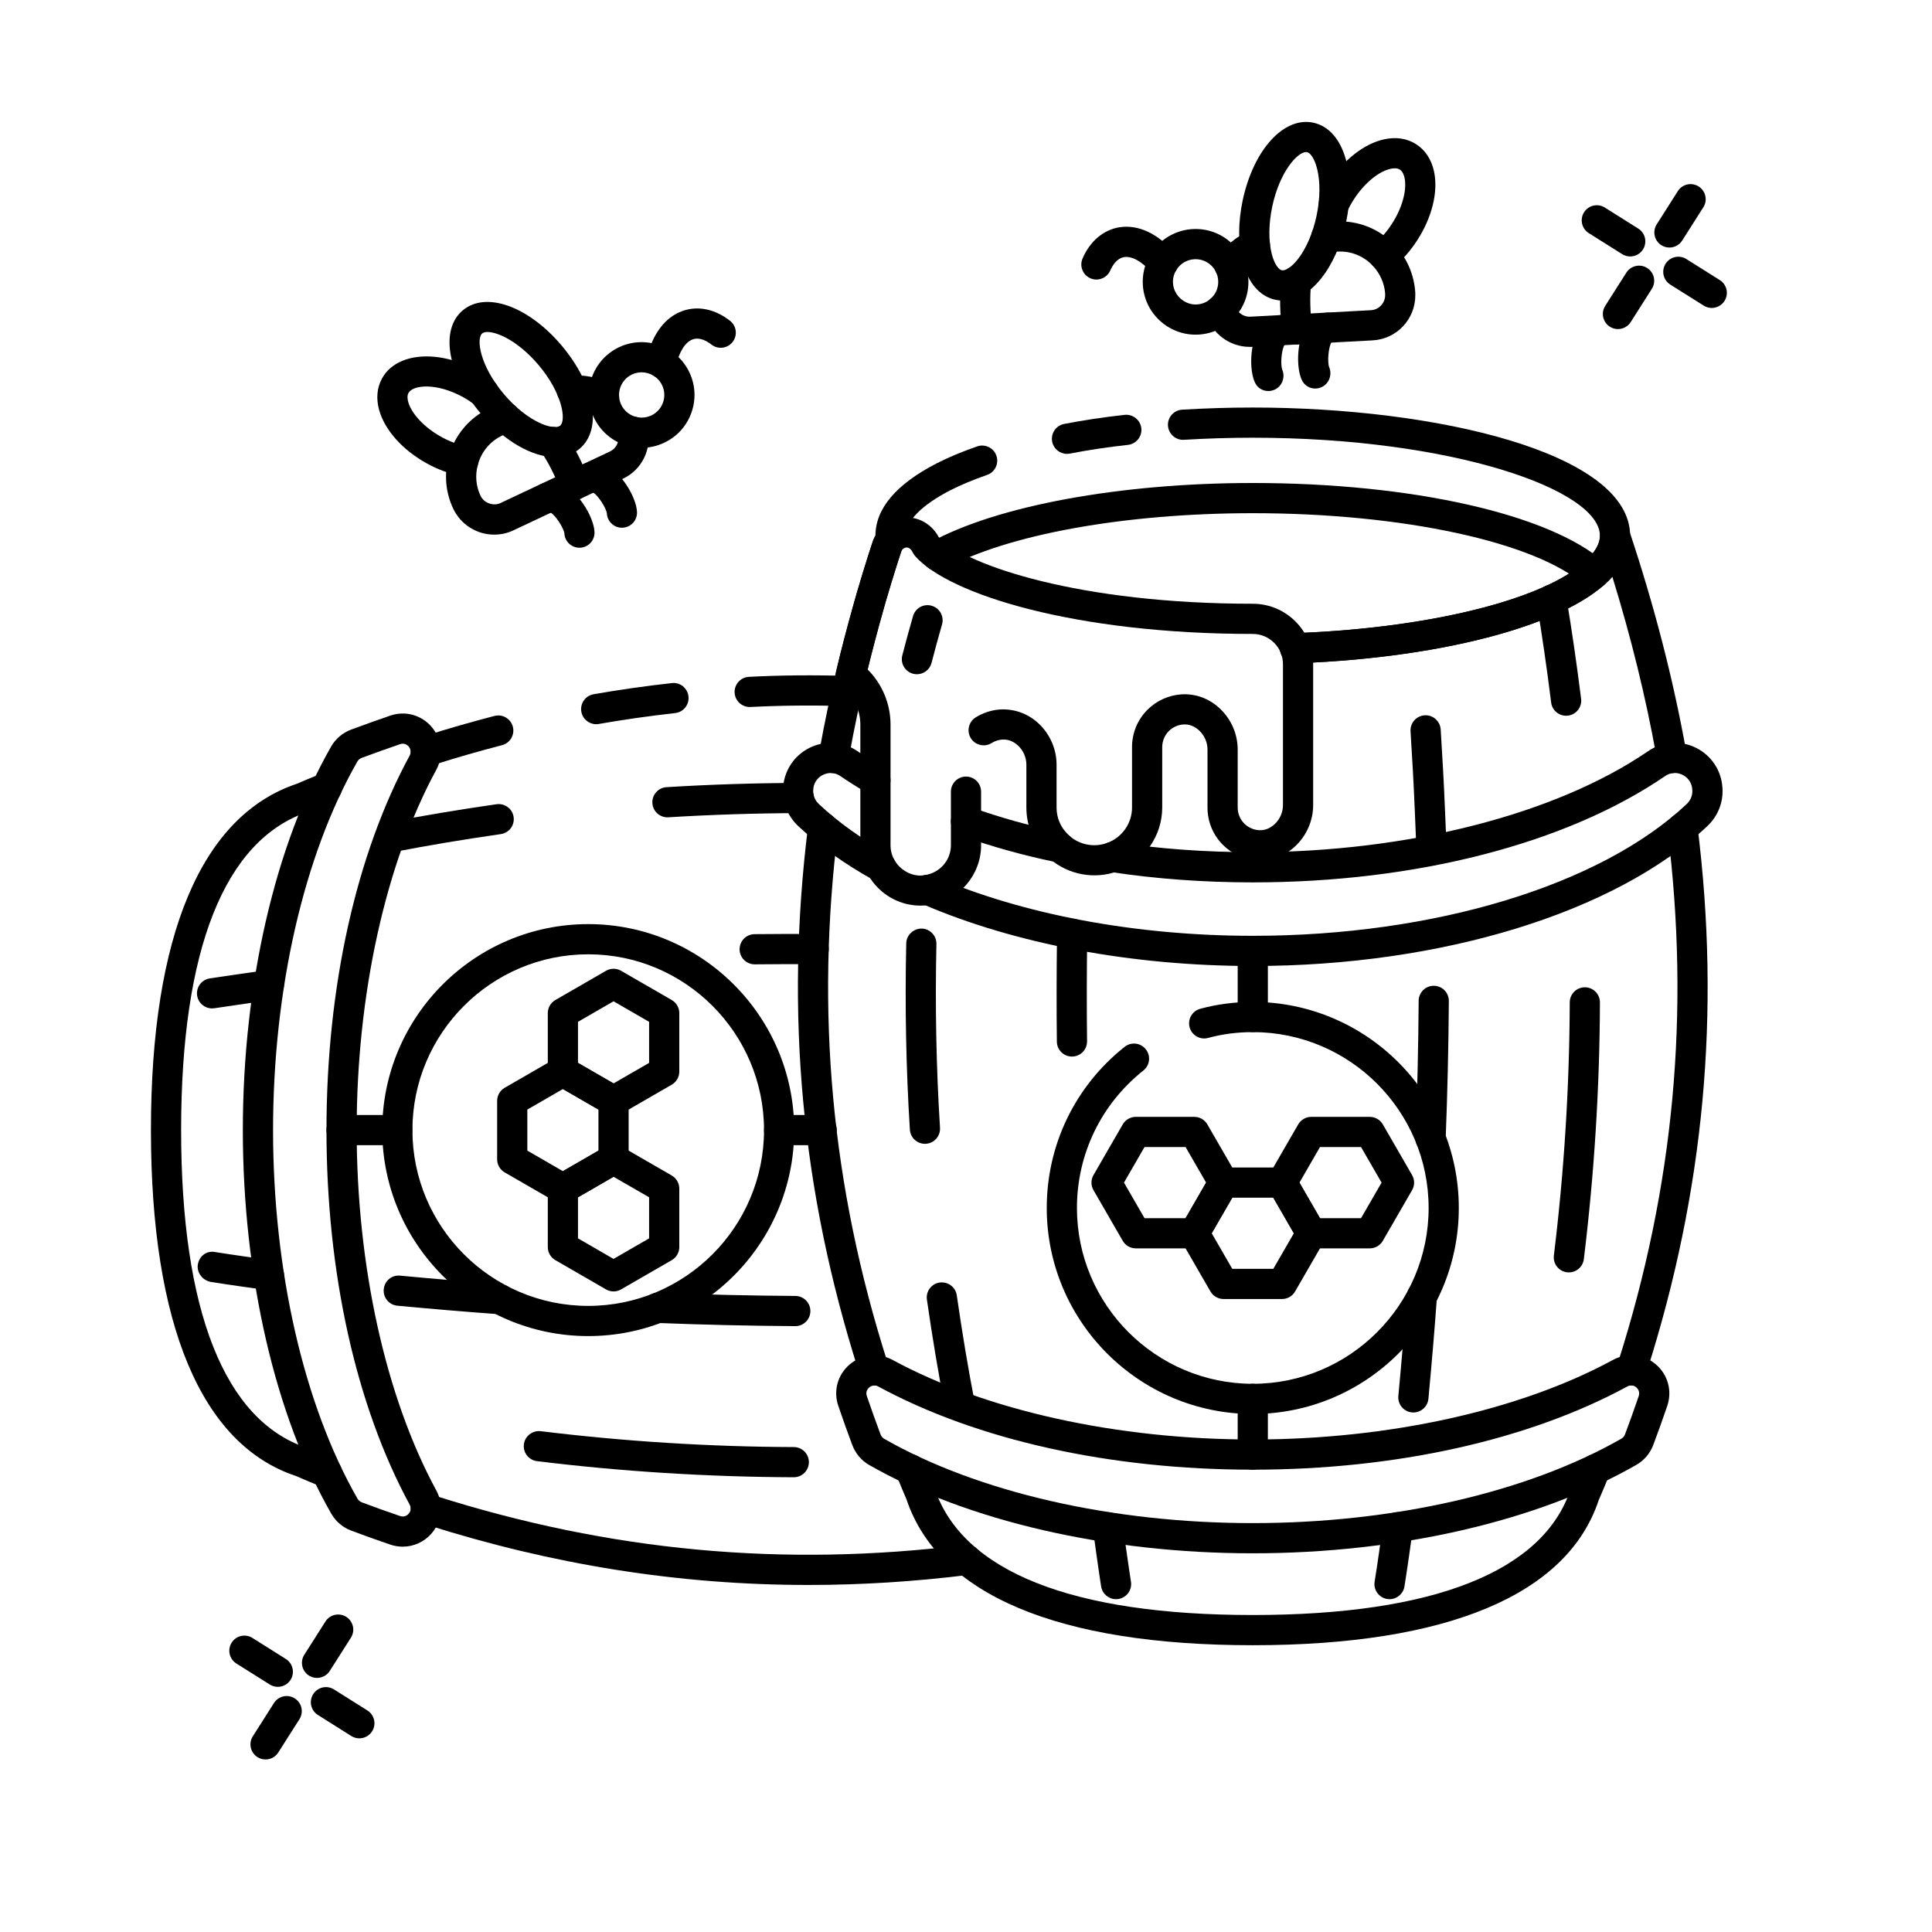 <?xml version="1.0" encoding="utf-8"?>
<!-- Generator: Adobe Illustrator 24.2.3, SVG Export Plug-In . SVG Version: 6.00 Build 0)  -->
<svg version="1.1" id="_x30_3" xmlns="http://www.w3.org/2000/svg" xmlns:xlink="http://www.w3.org/1999/xlink" x="0px" y="0px"
	 viewBox="0 0 128 128" style="enable-background:new 0 0 128 128;" xml:space="preserve">
<g>
	<g>
		<g>
			<g>
				<path d="M33.101,87.07c-0.024,0-0.048-0.001-0.073-0.002c-2.101-0.152-4.292-0.336-6.702-0.562
					c-0.55-0.052-0.954-0.539-0.902-1.089c0.052-0.55,0.524-0.958,1.089-0.902c2.394,0.225,4.572,0.408,6.659,0.558
					c0.551,0.04,0.965,0.519,0.925,1.07C34.06,86.668,33.621,87.07,33.101,87.07z"/>
			</g>
		</g>
		<g>
			<g>
				<path d="M52.69,87.86c-0.002,0-0.004,0-0.007,0c-3.021-0.02-6.101-0.091-9.152-0.211c-0.552-0.021-0.982-0.486-0.96-1.038
					c0.021-0.552,0.497-0.976,1.038-0.96c3.03,0.119,6.087,0.189,9.088,0.209c0.552,0.004,0.997,0.455,0.993,1.007
					C53.686,87.417,53.239,87.86,52.69,87.86z"/>
			</g>
		</g>
		<g>
			<g>
				<path d="M21.66,98.56h-0.01c-0.127,0-0.253-0.024-0.372-0.072c-0.56-0.224-1.119-0.458-1.678-0.702
					C13.349,95.707,10,87.771,10,74.87s3.349-20.837,9.684-22.949c0.373-0.167,0.83-0.353,1.282-0.537l0.27-0.11
					c0.637-0.292,1.425,0.207,1.425,0.905c0,0.404-0.24,0.752-0.585,0.91c-0.019,0.009-0.038,0.018-0.058,0.025l-0.299,0.122
					c-0.436,0.177-0.877,0.356-1.318,0.549C14.875,55.632,12,62.912,12,74.87s2.875,19.238,8.316,21.051
					c0.613,0.263,1.146,0.486,1.676,0.699c0.385,0.14,0.662,0.508,0.662,0.94C22.655,98.112,22.212,98.56,21.66,98.56z"/>
			</g>
		</g>
		<g>
			<g>
				<path d="M53.568,105.008c-8.562,0-16.941-1.331-25.381-4.015l-0.292-0.094c-0.524-0.174-0.809-0.74-0.635-1.264
					c0.174-0.524,0.739-0.811,1.264-0.635l0.284,0.091c11.593,3.687,23.086,4.757,35.119,3.266c0.548-0.073,1.048,0.321,1.115,0.869
					c0.068,0.548-0.321,1.047-0.869,1.115C60.597,104.786,57.067,105.008,53.568,105.008z"/>
			</g>
		</g>
		<g>
			<g>
				<path d="M28.21,50.791c-0.417,0-0.807-0.264-0.948-0.681c-0.176-0.523,0.105-1.091,0.628-1.267l0.287-0.092
					c1.459-0.464,2.997-0.906,4.581-1.318c0.537-0.14,1.081,0.182,1.22,0.716c0.139,0.535-0.182,1.081-0.716,1.22
					c-1.55,0.403-3.053,0.835-4.468,1.286l-0.264,0.084C28.423,50.773,28.316,50.791,28.21,50.791z"/>
			</g>
		</g>
		<g>
			<g>
				<path d="M49.669,46.84c-0.529,0-0.971-0.415-0.998-0.949c-0.028-0.552,0.396-1.021,0.948-1.049
					c2.075-0.106,4.209-0.127,6.529-0.061c0.552,0.015,0.987,0.475,0.972,1.027c-0.016,0.552-0.481,0.986-1.027,0.972
					c-2.266-0.062-4.35-0.043-6.372,0.059C49.704,46.839,49.686,46.84,49.669,46.84z"/>
			</g>
		</g>
		<g>
			<g>
				<path d="M39.499,47.98c-0.477,0-0.899-0.342-0.984-0.827c-0.096-0.544,0.268-1.062,0.812-1.158
					c1.668-0.292,3.412-0.541,5.182-0.739c0.548-0.067,1.043,0.333,1.104,0.883c0.062,0.549-0.334,1.043-0.883,1.104
					c-1.729,0.193-3.431,0.436-5.058,0.721C39.614,47.975,39.556,47.98,39.499,47.98z"/>
			</g>
		</g>
		<g>
			<g>
				<g>
					<path d="M25.929,56.462c-0.47,0-0.889-0.332-0.981-0.81c-0.104-0.542,0.25-1.067,0.792-1.172
						c2.284-0.441,4.625-0.833,7.157-1.198c0.543-0.073,1.054,0.3,1.132,0.847s-0.301,1.054-0.847,1.132
						c-2.5,0.36-4.81,0.747-7.062,1.182C26.056,56.456,25.992,56.462,25.929,56.462z"/>
				</g>
			</g>
			<g>
				<g>
					<path d="M44.219,54.15c-0.524,0-0.964-0.408-0.997-0.938c-0.034-0.551,0.385-1.026,0.937-1.06
						c2.875-0.177,5.826-0.272,8.768-0.282c0.001,0,0.002,0,0.003,0c0.551,0,0.998,0.445,1,0.997
						c0.002,0.552-0.444,1.001-0.997,1.003c-2.904,0.01-5.815,0.104-8.652,0.278C44.261,54.149,44.24,54.15,44.219,54.15z"/>
				</g>
			</g>
			<g>
				<g>
					<path d="M52.59,97.872c-0.001,0-0.002,0-0.003,0c-5.682-0.021-11.404-0.379-17.008-1.067c-0.548-0.067-0.938-0.566-0.871-1.115
						c0.068-0.548,0.571-0.93,1.115-0.871c5.525,0.678,11.168,1.033,16.771,1.053c0.552,0.002,0.999,0.451,0.997,1.003
						C53.588,97.427,53.141,97.872,52.59,97.872z"/>
				</g>
			</g>
			<g>
				<g>
					<path d="M14.048,66.81c-0.484,0-0.909-0.352-0.986-0.846c-0.085-0.545,0.288-1.057,0.833-1.142
						c0.542-0.085,1.084-0.163,1.62-0.239l0.518-0.074c0.551-0.08,1.096-0.159,1.649-0.23c0.545-0.074,1.049,0.315,1.12,0.864
						c0.071,0.547-0.316,1.049-0.864,1.12c-0.542,0.07-1.077,0.148-1.618,0.226l-0.522,0.075c-0.527,0.076-1.061,0.152-1.594,0.235
						C14.152,66.806,14.1,66.81,14.048,66.81z"/>
				</g>
			</g>
			<g>
				<g>
					<path d="M50,63.89c-0.549,0-0.996-0.442-1-0.992c-0.004-0.552,0.44-1.003,0.992-1.008c1.316-0.01,2.621-0.02,3.925-0.01
						c0.552,0.004,0.997,0.455,0.993,1.007c-0.004,0.55-0.451,0.993-1,0.993c-0.002,0-0.005,0-0.007,0
						c-1.296-0.011-2.59,0-3.895,0.01C50.005,63.89,50.002,63.89,50,63.89z"/>
				</g>
			</g>
			<g>
				<g>
					<path d="M17.821,85.48c-0.049,0-0.098-0.003-0.147-0.011l-1.848-0.259c-0.61-0.086-1.225-0.182-1.839-0.277
						c-0.545-0.085-0.965-0.604-0.88-1.149c0.085-0.546,0.554-0.923,1.096-0.842c0,0,0.091,0.014,0.091,0.015
						c0.605,0.094,1.21,0.188,1.815,0.273l1.855,0.261c0.546,0.081,0.924,0.588,0.844,1.135
						C18.736,85.123,18.309,85.48,17.821,85.48z"/>
				</g>
			</g>
			<g>
				<g>
					<path d="M26.32,75.87h-3.69c-0.552,0-1-0.448-1-1s0.448-1,1-1h3.69c0.552,0,1,0.448,1,1S26.872,75.87,26.32,75.87z"/>
				</g>
			</g>
			<g>
				<g>
					<path d="M54.44,75.87h-2.82c-0.552,0-1-0.448-1-1s0.448-1,1-1h2.82c0.552,0,1,0.448,1,1S54.992,75.87,54.44,75.87z"/>
				</g>
			</g>
		</g>
		<g>
			<g>
				<path d="M26.682,102.471c-0.276,0-0.555-0.045-0.829-0.138l0,0c-0.862-0.294-1.723-0.603-2.584-0.926
					c-0.557-0.209-1.024-0.605-1.317-1.114c-3.726-6.501-5.863-15.766-5.863-25.42c0-9.644,2.132-18.906,5.85-25.414
					c0.294-0.514,0.766-0.913,1.33-1.123c0.863-0.322,1.728-0.631,2.595-0.927c0.99-0.338,2.066-0.038,2.742,0.762
					c0.679,0.803,0.793,1.918,0.293,2.841c-3.349,6.172-5.269,14.869-5.269,23.86c0,8.995,1.921,17.693,5.272,23.865
					c0.5,0.92,0.387,2.032-0.288,2.832C28.121,102.152,27.414,102.471,26.682,102.471z M26.499,100.439
					c0.315,0.11,0.515-0.076,0.586-0.161c0.069-0.082,0.213-0.303,0.059-0.587c-3.556-6.55-5.514-15.365-5.514-24.819
					c0-9.451,1.957-18.263,5.511-24.813c0.156-0.287,0.008-0.513-0.063-0.597s-0.267-0.263-0.568-0.16
					c-0.848,0.29-1.696,0.592-2.541,0.908c-0.127,0.047-0.23,0.133-0.292,0.242c-3.55,6.214-5.586,15.115-5.586,24.421
					c0,9.315,2.041,18.218,5.598,24.425c0.061,0.106,0.163,0.19,0.286,0.237C24.815,99.851,25.656,100.152,26.499,100.439
					L26.499,100.439z"/>
			</g>
		</g>
		<g>
			<g>
				<g>
					<g>
						<path d="M40.649,73.934c-0.173,0-0.345-0.044-0.5-0.134l-3.356-1.938c-0.31-0.179-0.5-0.509-0.5-0.866v-3.875
							c0-0.357,0.19-0.688,0.5-0.866l3.356-1.938c0.31-0.179,0.69-0.179,1,0l3.356,1.938c0.31,0.179,0.5,0.509,0.5,0.866v3.875
							c0,0.357-0.19,0.688-0.5,0.866L41.149,73.8C40.995,73.89,40.822,73.934,40.649,73.934z M38.293,70.419l2.356,1.36l2.356-1.36
							v-2.721l-2.356-1.36l-2.356,1.36V70.419z M44.005,70.997h0.01H44.005z"/>
					</g>
				</g>
				<g>
					<g>
						<path d="M40.649,85.56c-0.173,0-0.345-0.044-0.5-0.134l-3.356-1.938c-0.31-0.179-0.5-0.509-0.5-0.866v-3.875
							c0-0.357,0.19-0.688,0.5-0.866l3.356-1.938c0.31-0.179,0.69-0.179,1,0l3.356,1.938c0.31,0.179,0.5,0.509,0.5,0.866v3.875
							c0,0.357-0.19,0.688-0.5,0.866l-3.356,1.938C40.995,85.516,40.822,85.56,40.649,85.56z M38.293,82.045l2.356,1.36l2.356-1.36
							v-2.721l-2.356-1.36l-2.356,1.36V82.045z M44.005,82.623h0.01H44.005z"/>
					</g>
				</g>
				<g>
					<g>
						<path d="M37.293,79.747c-0.173,0-0.345-0.044-0.5-0.134l-3.356-1.938c-0.31-0.179-0.5-0.509-0.5-0.866v-3.875
							c0-0.357,0.19-0.688,0.5-0.866l3.356-1.938c0.31-0.179,0.69-0.179,1,0l3.356,1.938c0.31,0.179,0.5,0.509,0.5,0.866v3.875
							c0,0.357-0.19,0.688-0.5,0.866l-3.356,1.938C37.638,79.703,37.466,79.747,37.293,79.747z M34.937,76.232l2.356,1.36
							l2.356-1.36v-2.72l-2.356-1.36l-2.356,1.36V76.232z M40.649,76.81h0.01H40.649z"/>
					</g>
				</g>
			</g>
			<g>
				<g>
					<path d="M38.971,88.519c-7.525,0-13.647-6.122-13.647-13.647c0-7.525,6.122-13.647,13.647-13.647s13.647,6.122,13.647,13.647
						C52.619,82.397,46.497,88.519,38.971,88.519z M38.971,63.225c-6.422,0-11.647,5.225-11.647,11.647s5.225,11.647,11.647,11.647
						s11.647-5.225,11.647-11.647S45.394,63.225,38.971,63.225z"/>
				</g>
			</g>
		</g>
	</g>
	<g>
		<g>
			<g>
				<path d="M59.008,36.76c-0.503,0-0.937-0.379-0.993-0.892C58.002,35.741,58,35.627,58,35.5c0-1.804,1.371-3.422,4.073-4.81
					c0.796-0.403,1.667-0.767,2.669-1.115c0.52-0.182,1.091,0.095,1.272,0.617s-0.095,1.091-0.616,1.273
					c-0.916,0.318-1.707,0.647-2.417,1.007C61.061,33.458,60,34.535,60,35.5c0,0.052-0.002,0.099,0.004,0.152
					c0.06,0.549-0.337,1.042-0.886,1.102C59.081,36.758,59.044,36.76,59.008,36.76z"/>
			</g>
		</g>
		<g>
			<g>
				<path d="M85.8,43.95c-0.553,0-1-0.448-1-1s0.447-1,1-1c0.079-0.007,0.138-0.01,0.2-0.01c9.207-0.362,17.007-2.412,19.369-5.1
					c0.422-0.466,0.631-0.913,0.631-1.34c0-3.068-9.836-6.5-23-6.5c-1.502,0-3.036,0.046-4.56,0.138
					c-0.539,0.039-1.025-0.386-1.059-0.938c-0.033-0.551,0.387-1.025,0.938-1.058C79.884,27.048,81.458,27,83,27
					c12.119,0,25,2.979,25,8.5c0,0.939-0.383,1.837-1.139,2.671c-2.733,3.111-10.91,5.379-20.822,5.768
					C85.921,43.947,85.862,43.95,85.8,43.95z"/>
			</g>
		</g>
		<g>
			<g>
				<path d="M70.689,30.07c-0.47,0-0.889-0.332-0.98-0.81c-0.105-0.542,0.249-1.067,0.792-1.172
					c1.289-0.249,2.638-0.452,4.011-0.602c0.535-0.06,1.043,0.337,1.103,0.885c0.06,0.549-0.336,1.043-0.886,1.103
					c-1.317,0.144-2.612,0.338-3.849,0.578C70.816,30.064,70.752,30.07,70.689,30.07z"/>
			</g>
		</g>
		<g>
			<g>
				<path d="M105.62,39c-0.235,0-0.472-0.083-0.661-0.25C101.737,35.909,92.913,34,83,34c-8.475,0-16.298,1.416-20.416,3.695
					c-0.483,0.269-1.092,0.093-1.359-0.391s-0.092-1.092,0.391-1.359C66.013,33.512,74.207,32,83,32
					c10.527,0,19.666,2.061,23.281,5.25c0.414,0.365,0.454,0.997,0.089,1.412C106.173,38.886,105.896,39,105.62,39z"/>
			</g>
		</g>
		<g>
			<g>
				<path d="M93.641,93.58c-0.031,0-0.062-0.001-0.095-0.004c-0.55-0.051-0.953-0.539-0.902-1.089
					c0.227-2.413,0.409-4.591,0.56-6.659c0.04-0.551,0.528-0.955,1.069-0.925c0.551,0.04,0.965,0.519,0.925,1.07
					c-0.15,2.082-0.335,4.274-0.562,6.701C94.587,93.191,94.151,93.58,93.641,93.58z"/>
			</g>
		</g>
		<g>
			<g>
				<path d="M94.781,76.43c-0.014,0-0.026,0-0.04-0.001c-0.552-0.021-0.981-0.486-0.96-1.038c0.118-3.015,0.188-6.073,0.209-9.088
					c0.004-0.55,0.451-0.993,1-0.993c0.002,0,0.005,0,0.007,0c0.552,0.004,0.997,0.455,0.993,1.007
					c-0.021,3.037-0.092,6.116-0.211,9.152C95.759,76.008,95.315,76.43,94.781,76.43z"/>
			</g>
		</g>
		<g>
			<g>
				<path d="M83,109c-12.901,0-20.837-3.349-22.949-9.684c-0.167-0.373-0.353-0.83-0.537-1.282l-0.11-0.27
					c-0.061-0.133-0.095-0.279-0.095-0.425c0-0.552,0.448-1,1-1c0.404,0,0.752,0.24,0.91,0.585c0.009,0.019,0.018,0.038,0.025,0.058
					l0.122,0.299c0.177,0.436,0.356,0.877,0.549,1.318c1.846,5.525,9.125,8.4,21.083,8.4s19.238-2.875,21.052-8.316
					c0.264-0.613,0.485-1.146,0.699-1.677c0.14-0.385,0.508-0.661,0.939-0.661c0.553,0,1,0.442,1,0.995v0.01
					c0,0.127-0.024,0.254-0.072,0.373c-0.225,0.559-0.458,1.119-0.702,1.678C103.837,105.651,95.901,109,83,109z"/>
			</g>
		</g>
		<g>
			<g>
				<path d="M108.08,91.791c-0.105,0-0.214-0.017-0.319-0.053c-0.523-0.176-0.805-0.744-0.628-1.267l0.089-0.279
					c3.692-11.619,4.759-23.144,3.256-35.218c-0.005-0.041-0.008-0.082-0.008-0.124c0-0.552,0.447-1.005,1-1.005
					c0.528,0,0.96,0.404,0.997,0.922c1.532,12.352,0.438,24.143-3.344,36.045l-0.096,0.297
					C108.887,91.527,108.498,91.791,108.08,91.791z"/>
			</g>
		</g>
		<g>
			<g>
				<path d="M57.92,91.791c-0.419,0-0.81-0.266-0.949-0.686l-0.09-0.282c-3.789-11.919-4.881-23.719-3.345-36.082
					c0.055-0.501,0.479-0.896,0.994-0.896c0.552,0,1,0.442,1,0.995c0,0.042-0.002,0.093-0.008,0.134
					c-1.503,12.076-0.436,23.601,3.261,35.233l0.086,0.269c0.174,0.524-0.11,1.09-0.635,1.264
					C58.13,91.774,58.024,91.791,57.92,91.791z"/>
			</g>
		</g>
		<g>
			<g>
				<path d="M110.769,51.22c-0.513,0-0.949-0.392-0.995-0.912c-0.006-0.07-0.02-0.134-0.032-0.203
					c-0.701-3.896-1.68-7.88-2.919-11.891c-2.771,3.088-10.917,5.337-20.783,5.724c-0.118,0.008-0.177,0.011-0.239,0.011
					c-0.553,0-1-0.448-1-1c0-0.55,0.444-0.997,0.993-1c0.087-0.007,0.145-0.01,0.207-0.01c9.207-0.362,17.007-2.412,19.369-5.1
					c0.422-0.466,0.631-0.913,0.631-1.34c0-0.49,0.355-0.908,0.84-0.987c0.479-0.08,0.953,0.205,1.108,0.67
					c1.641,4.911,2.904,9.803,3.756,14.54c0.027,0.149,0.05,0.273,0.062,0.409c0.049,0.55-0.357,1.036-0.908,1.084
					C110.828,51.219,110.798,51.22,110.769,51.22z"/>
			</g>
		</g>
		<g>
			<g>
				<path d="M55.231,51.22c-0.031,0-0.062-0.001-0.093-0.004c-0.55-0.051-0.955-0.538-0.903-1.088
					c0.012-0.129,0.032-0.248,0.056-0.375c0.326-1.828,0.697-3.595,1.108-5.281c0.18-0.772,0.374-1.554,0.587-2.336
					c0.199-0.766,0.411-1.544,0.633-2.322c0.099-0.378,0.214-0.776,0.34-1.164c0.069-0.254,0.158-0.544,0.249-0.837l0.066-0.216
					c0.02-0.069,0.044-0.143,0.069-0.216c0.151-0.503,0.321-1.025,0.501-1.556c0.125-0.41,0.506-0.711,0.956-0.711
					c0.552,0,1,0.443,1,0.995c0,0.109-0.018,0.228-0.053,0.332c-0.176,0.519-0.342,1.028-0.499,1.548l-0.128,0.412
					c-0.084,0.275-0.168,0.547-0.245,0.825c-0.127,0.395-0.231,0.756-0.327,1.118c-0.223,0.782-0.431,1.544-0.629,2.306
					c-0.209,0.77-0.397,1.528-0.574,2.286c-0.404,1.655-0.766,3.381-1.08,5.138c-0.02,0.106-0.032,0.169-0.039,0.237
					C56.178,50.831,55.742,51.22,55.231,51.22z"/>
			</g>
		</g>
		<g>
			<g>
				<g>
					<path d="M63.589,94.07c-0.47,0-0.889-0.332-0.981-0.81c-0.439-2.273-0.831-4.615-1.198-7.157
						c-0.079-0.546,0.3-1.054,0.847-1.132c0.544-0.073,1.054,0.3,1.132,0.847c0.362,2.511,0.749,4.821,1.182,7.062
						c0.104,0.542-0.25,1.067-0.792,1.172C63.715,94.064,63.652,94.07,63.589,94.07z"/>
				</g>
			</g>
			<g>
				<g>
					<path d="M61.279,75.78c-0.523,0-0.964-0.407-0.997-0.937c-0.253-4.009-0.334-8.163-0.241-12.345
						c0.012-0.553,0.483-0.979,1.021-0.978c0.552,0.013,0.99,0.47,0.978,1.022c-0.091,4.126-0.011,8.222,0.238,12.175
						c0.035,0.551-0.384,1.026-0.935,1.061C61.321,75.779,61.3,75.78,61.279,75.78z"/>
				</g>
			</g>
			<g>
				<g>
					<path d="M103.941,84.3c-0.04,0-0.081-0.002-0.123-0.007c-0.548-0.067-0.938-0.566-0.87-1.114
						c0.678-5.531,1.032-11.174,1.052-16.771c0.002-0.551,0.449-0.997,1-0.997c0.001,0,0.002,0,0.004,0
						c0.552,0.002,0.998,0.451,0.996,1.003c-0.02,5.677-0.379,11.399-1.067,17.008C104.871,83.928,104.439,84.3,103.941,84.3z"/>
				</g>
			</g>
			<g>
				<g>
					<path d="M103.759,47.42c-0.497,0-0.929-0.37-0.991-0.876c-0.282-2.26-0.606-4.494-0.964-6.639
						c-0.091-0.545,0.277-1.06,0.822-1.151c0.547-0.092,1.061,0.277,1.15,0.822c0.362,2.172,0.69,4.434,0.976,6.721
						c0.068,0.548-0.32,1.047-0.868,1.116C103.842,47.417,103.8,47.42,103.759,47.42z"/>
				</g>
			</g>
			<g>
				<g>
					<path d="M73.939,105.95c-0.484,0-0.909-0.352-0.987-0.845c-0.089-0.568-0.17-1.137-0.25-1.698l-0.063-0.44
						c-0.08-0.551-0.158-1.096-0.23-1.649c-0.07-0.547,0.316-1.049,0.864-1.12c0.551-0.075,1.049,0.316,1.12,0.864
						c0.069,0.542,0.147,1.077,0.226,1.618l0.064,0.446c0.078,0.552,0.158,1.111,0.246,1.669c0.085,0.545-0.287,1.058-0.833,1.143
						C74.043,105.946,73.991,105.95,73.939,105.95z"/>
				</g>
			</g>
			<g>
				<g>
					<path d="M71.02,70c-0.547,0-0.993-0.439-1-0.988c-0.026-2.171-0.023-4.515,0.011-7.165c0.007-0.552,0.447-1.033,1.013-0.987
						c0.553,0.007,0.994,0.46,0.987,1.013c-0.034,2.633-0.037,4.96-0.011,7.115c0.007,0.552-0.436,1.005-0.987,1.012
						C71.027,70,71.023,70,71.02,70z"/>
				</g>
			</g>
			<g>
				<g>
					<path d="M94.839,57.35c-0.536,0-0.98-0.426-0.998-0.967c-0.029-0.855-0.066-1.72-0.103-2.577l-0.007-0.154
						c-0.07-1.745-0.17-3.477-0.279-5.2c-0.035-0.551,0.384-1.026,0.935-1.061c0.543-0.04,1.026,0.383,1.062,0.935
						c0.109,1.737,0.211,3.485,0.281,5.243l0.007,0.151c0.037,0.863,0.074,1.734,0.103,2.596c0.019,0.552-0.414,1.014-0.966,1.033
						C94.861,57.35,94.851,57.35,94.839,57.35z"/>
				</g>
			</g>
			<g>
				<g>
					<path d="M92.061,105.95c-0.052,0-0.104-0.004-0.156-0.012c-0.546-0.085-0.918-0.598-0.833-1.143
						c0.101-0.635,0.199-1.27,0.288-1.904l0.123-0.875c0.045-0.33,0.091-0.657,0.139-0.982c0.082-0.546,0.59-0.92,1.137-0.842
						c0.546,0.082,0.923,0.59,0.842,1.137c-0.048,0.317-0.092,0.638-0.136,0.96l-0.125,0.887c-0.09,0.64-0.19,1.285-0.291,1.931
						C92.97,105.599,92.545,105.95,92.061,105.95z"/>
				</g>
			</g>
			<g>
				<g>
					<path d="M83,68.38c-0.553,0-1-0.448-1-1V63c0-0.552,0.447-1,1-1s1,0.448,1,1v4.38C84,67.932,83.553,68.38,83,68.38z"/>
				</g>
			</g>
			<g>
				<g>
					<path d="M83,97.37c-0.553,0-1-0.448-1-1v-3.69c0-0.552,0.447-1,1-1s1,0.448,1,1v3.69C84,96.922,83.553,97.37,83,97.37z"/>
				</g>
			</g>
		</g>
		<g>
			<g>
				<path d="M83,64c-7.987,0-15.763-1.459-21.897-4.109c-0.373-0.146-0.638-0.508-0.638-0.931c0-0.552,0.442-1,0.995-1h0.01
					c0.137,0,0.272,0.028,0.397,0.083C67.762,60.594,75.267,62,83,62c12.015,0,23.025-3.341,28.734-8.718
					c0.297-0.274,0.435-0.656,0.377-1.028c-0.005-0.033-0.009-0.066-0.011-0.1c-0.076-0.383-0.322-0.688-0.683-0.845
					c-0.365-0.158-0.765-0.121-1.092,0.104C103.781,55.892,93.821,58.46,83,58.46c-3.251,0-6.422-0.232-9.425-0.689
					c-0.489-0.066-0.87-0.484-0.87-0.991c0-0.603,0.562-1.079,1.155-0.989c2.908,0.444,5.983,0.669,9.14,0.669
					c10.275,0,20.067-2.503,26.195-6.695c0.894-0.614,2.022-0.721,3.019-0.29c1.008,0.437,1.709,1.347,1.874,2.435
					c0.006,0.039,0.01,0.078,0.011,0.117c0.13,1.006-0.24,2.017-1,2.719C107.04,60.451,95.505,64,83,64z"/>
			</g>
		</g>
		<g>
			<g>
				<path d="M70.223,57.158c-0.105,0-0.211-0.017-0.312-0.05c-2.148-0.444-4.25-1.031-6.248-1.746
					c-0.521-0.186-0.791-0.758-0.605-1.278c0.186-0.52,0.76-0.791,1.278-0.604c1.943,0.694,3.99,1.264,6.083,1.691
					c0.185,0.038,0.354,0.127,0.49,0.257c0.399,0.381,0.42,1.019,0.038,1.419C70.751,57.053,70.486,57.158,70.223,57.158z"/>
			</g>
		</g>
		<g>
			<g>
				<path d="M58.37,58.44c-0.207,0-0.399-0.063-0.559-0.17c-1.889-1.052-3.542-2.24-4.916-3.531
					c-0.757-0.699-1.128-1.716-0.993-2.727c0.002-0.038,0.005-0.076,0.009-0.103c0.167-1.088,0.868-1.998,1.876-2.435
					c0.997-0.431,2.125-0.322,3.019,0.292c0.538,0.366,1.111,0.724,1.702,1.074c0.476,0.281,0.633,0.894,0.352,1.37
					c-0.281,0.476-0.894,0.632-1.37,0.352c-0.668-0.395-1.261-0.769-1.813-1.144c-0.333-0.229-0.732-0.266-1.096-0.107
					c-0.364,0.157-0.612,0.467-0.686,0.854c-0.002,0.033-0.005,0.065-0.008,0.089c-0.058,0.373,0.081,0.755,0.371,1.022
					c1.275,1.198,2.815,2.3,4.585,3.281v0c0.312,0.173,0.526,0.506,0.526,0.884C59.37,57.992,58.922,58.44,58.37,58.44z"/>
			</g>
		</g>
		<g>
			<g>
				<path d="M83,102.91c-9.644,0-18.906-2.132-25.414-5.85c-0.514-0.294-0.912-0.766-1.122-1.329
					c-0.323-0.864-0.632-1.729-0.927-2.596c-0.337-0.989-0.039-2.065,0.762-2.741c0.803-0.678,1.92-0.793,2.841-0.293
					C65.312,93.45,74.009,95.37,83,95.37c8.995,0,17.693-1.921,23.864-5.272c0.923-0.5,2.033-0.385,2.832,0.288
					c0.804,0.679,1.104,1.762,0.764,2.76l0,0c-0.293,0.862-0.602,1.724-0.926,2.584c-0.21,0.558-0.605,1.025-1.114,1.317
					C101.919,100.773,92.653,102.91,83,102.91z M57.932,91.79c-0.163,0-0.285,0.084-0.342,0.132c-0.083,0.07-0.263,0.265-0.16,0.568
					c0.289,0.849,0.592,1.697,0.908,2.542c0.047,0.126,0.133,0.23,0.242,0.292c6.213,3.55,15.115,5.586,24.42,5.586
					c9.315,0,18.218-2.041,24.426-5.598c0.106-0.061,0.19-0.163,0.237-0.287c0.316-0.84,0.617-1.681,0.904-2.524c0,0,0,0,0,0
					c0.107-0.316-0.077-0.515-0.161-0.586c-0.081-0.069-0.302-0.214-0.588-0.059C101.27,95.412,92.455,97.37,83,97.37
					c-9.451,0-18.263-1.957-24.813-5.511C58.095,91.809,58.009,91.79,57.932,91.79z"/>
			</g>
		</g>
		<g>
			<g>
				<path d="M61,60c-1.067,0-2.071-0.417-2.827-1.173c-0.262-0.262-0.489-0.564-0.676-0.899C57.172,57.345,57,56.679,57,56v-8
					c0-0.976-0.461-1.908-1.234-2.493c-0.315-0.239-0.46-0.641-0.37-1.026c0.662-2.817,1.474-5.704,2.413-8.581
					c0.264-0.772,0.907-1.361,1.683-1.551c1.08-0.271,2.173,0.242,2.706,1.243C64.08,37.486,71.565,40,83,40
					c1.066,0,2.071,0.417,2.827,1.173C86.584,41.929,87,42.933,87,44v9.34c0,1.018-0.426,2.004-1.169,2.708
					c-0.702,0.665-1.608,1.003-2.536,0.951c-0.864-0.055-1.668-0.417-2.271-1.021C80.363,55.317,80,54.438,80,53.5v-3.84
					c0-0.471-0.198-0.928-0.543-1.255c-0.3-0.283-0.666-0.435-1.053-0.407c-0.36,0.023-0.707,0.179-0.967,0.438
					C77.159,48.715,77,49.103,77,49.5v4c0,1.879-1.185,3.575-2.946,4.219c-1.529,0.565-3.255,0.24-4.473-0.798
					c-0.091-0.078-0.182-0.167-0.258-0.244C68.472,55.84,68,54.709,68,53.5v-2.84c0-0.471-0.198-0.928-0.543-1.255
					c-0.301-0.283-0.665-0.435-1.053-0.407c-0.248,0.017-0.489,0.094-0.702,0.228c-0.467,0.295-1.085,0.153-1.379-0.314
					s-0.153-1.085,0.314-1.379c0.495-0.311,1.048-0.49,1.643-0.531c0.959-0.043,1.849,0.286,2.551,0.95
					C69.574,48.656,70,49.643,70,50.66v2.84c0,0.669,0.26,1.293,0.731,1.757c0.049,0.048,0.099,0.1,0.148,0.143
					c0.674,0.576,1.615,0.762,2.484,0.442C74.344,55.483,75,54.543,75,53.5v-4c0-0.938,0.363-1.817,1.023-2.477
					c0.604-0.604,1.407-0.967,2.263-1.021c0.951-0.054,1.843,0.286,2.545,0.951C81.574,47.656,82,48.643,82,49.66v3.84
					c0,0.397,0.159,0.785,0.437,1.063c0.26,0.26,0.606,0.416,0.976,0.439c0.376,0.027,0.744-0.124,1.044-0.407
					C84.802,54.268,85,53.811,85,53.34V44c0-0.533-0.208-1.035-0.587-1.413S83.532,42,83,42c-11.704,0-20.113-2.595-22.371-5.159
					c-0.064-0.073-0.152-0.214-0.193-0.302c-0.079-0.155-0.249-0.305-0.434-0.259c-0.153,0.04-0.256,0.135-0.296,0.253
					c-0.853,2.613-1.601,5.245-2.223,7.822C58.442,45.31,59,46.629,59,48v8c0,0.343,0.082,0.664,0.243,0.952
					c0.098,0.175,0.214,0.331,0.345,0.462c0.442,0.442,1.091,0.683,1.674,0.566C62.276,57.831,63,56.983,63,56v-3.55
					c0-0.552,0.448-1,1-1s1,0.448,1,1V56c0,1.969-1.46,3.667-3.396,3.95C61.443,59.983,61.229,60,61,60z M62.087,35.473
					c0.019,0.021,0.039,0.043,0.059,0.064C62.129,35.517,62.109,35.495,62.087,35.473z"/>
			</g>
		</g>
		<g>
			<g>
				<path d="M60.748,44.67c-0.083,0-0.167-0.011-0.25-0.032c-0.535-0.138-0.856-0.684-0.718-1.218
					c0.224-0.865,0.46-1.733,0.71-2.602c0.152-0.531,0.706-0.84,1.237-0.685c0.531,0.152,0.838,0.706,0.685,1.237
					c-0.244,0.852-0.477,1.703-0.695,2.55C61.599,44.37,61.193,44.67,60.748,44.67z"/>
			</g>
		</g>
		<g>
			<g>
				<g>
					<g>
						<path d="M79.125,82.707H75.25c-0.357,0-0.688-0.19-0.866-0.5l-1.938-3.356c-0.179-0.31-0.179-0.691,0-1l1.938-3.356
							c0.179-0.31,0.509-0.5,0.866-0.5h3.875c0.357,0,0.687,0.19,0.866,0.5l1.938,3.356c0.179,0.31,0.179,0.69,0,1l-1.938,3.356
							C79.812,82.517,79.482,82.707,79.125,82.707z M75.827,80.707h2.721l1.36-2.356l-1.36-2.356h-2.721l-1.36,2.356L75.827,80.707z
							"/>
					</g>
				</g>
				<g>
					<g>
						<path d="M90.75,82.707h-3.875c-0.357,0-0.688-0.19-0.866-0.5l-1.938-3.356c-0.179-0.31-0.179-0.69,0-1l1.938-3.356
							c0.179-0.31,0.509-0.5,0.866-0.5h3.875c0.357,0,0.687,0.19,0.866,0.5l1.938,3.356c0.179,0.309,0.179,0.69,0,1l-1.938,3.356
							C91.437,82.517,91.107,82.707,90.75,82.707z M87.452,80.707h2.721l1.36-2.356l-1.36-2.356h-2.721l-1.36,2.356L87.452,80.707z"
							/>
					</g>
				</g>
				<g>
					<g>
						<path d="M84.937,86.063h-3.875c-0.357,0-0.687-0.19-0.866-0.5l-1.938-3.356c-0.179-0.31-0.179-0.69,0-1l1.938-3.356
							c0.179-0.31,0.509-0.5,0.866-0.5h3.875c0.357,0,0.688,0.19,0.866,0.5l1.938,3.356c0.179,0.31,0.179,0.69,0,1l-1.938,3.356
							C85.625,85.873,85.295,86.063,84.937,86.063z M81.64,84.063h2.721l1.36-2.356l-1.36-2.356H81.64l-1.36,2.356L81.64,84.063z"/>
					</g>
				</g>
			</g>
			<g>
				<g>
					<path d="M83,93.68c-7.526,0-13.65-6.124-13.65-13.65c0-4.181,1.88-8.071,5.158-10.673c0.434-0.345,1.062-0.272,1.405,0.162
						c0.344,0.433,0.271,1.062-0.161,1.405c-2.798,2.221-4.402,5.54-4.402,9.106c0,6.424,5.227,11.65,11.65,11.65
						s11.65-5.227,11.65-11.65S89.424,68.38,83,68.38c-1.022,0-2.018,0.129-2.957,0.385c-0.532,0.146-1.083-0.169-1.228-0.703
						c-0.145-0.533,0.17-1.083,0.702-1.227C80.629,66.533,81.8,66.38,83,66.38c7.526,0,13.65,6.124,13.65,13.65
						C96.65,87.557,90.526,93.68,83,93.68z"/>
				</g>
			</g>
		</g>
	</g>
	<g>
		<g>
			<g>
				<path d="M30.691,31.55c-0.067,0-0.135-0.006-0.203-0.021c-0.758-0.156-1.505-0.437-2.223-0.835
					c-1.589-0.878-2.763-2.188-3.138-3.503c-0.221-0.774-0.156-1.51,0.19-2.129c0.95-1.716,3.733-1.938,6.337-0.498
					c0.316,0.173,0.651,0.39,0.991,0.641c0.444,0.329,0.538,0.955,0.209,1.399c-0.328,0.444-0.953,0.539-1.399,0.209
					c-0.267-0.198-0.525-0.365-0.766-0.497c-1.768-0.978-3.327-0.819-3.625-0.283c-0.104,0.185-0.065,0.432-0.015,0.607
					c0.226,0.791,1.083,1.694,2.184,2.303c0.541,0.3,1.099,0.51,1.658,0.625c0.541,0.112,0.889,0.641,0.777,1.182
					C31.572,31.225,31.155,31.55,30.691,31.55z"/>
			</g>
		</g>
		<g>
			<g>
				<path d="M43.811,25.03c-0.071,0-0.144-0.007-0.216-0.023c-0.54-0.119-0.88-0.652-0.762-1.191
					c0.363-1.652,1.211-2.794,2.387-3.214c1.016-0.363,2.162-0.125,3.149,0.654c0.434,0.342,0.508,0.971,0.166,1.404
					c-0.341,0.435-0.971,0.507-1.404,0.166c-0.256-0.201-0.757-0.512-1.237-0.341c-0.496,0.177-0.9,0.819-1.107,1.761
					C44.684,24.711,44.27,25.03,43.811,25.03z"/>
			</g>
		</g>
		<g>
			<g>
				<path d="M40.019,27.32c-0.155,0-0.312-0.036-0.459-0.112c-0.45-0.233-0.964-0.333-1.458-0.338c-0.036,0-0.071,0.001-0.104,0.004
					c-0.545,0.06-1.042-0.336-1.102-0.886c-0.06-0.549,0.337-1.042,0.886-1.102c0.123-0.013,0.261-0.016,0.398-0.016
					c0.795,0,1.59,0.194,2.3,0.562c0.49,0.254,0.682,0.857,0.428,1.348C40.73,27.123,40.381,27.32,40.019,27.32z"/>
			</g>
		</g>
		<g>
			<g>
				<path d="M32.74,35.42c-1.162,0-2.228-0.678-2.717-1.728c-0.502-1.064-0.609-2.276-0.297-3.408c0.372-1.425,1.357-2.611,2.7-3.24
					l0.624-0.297c0.497-0.237,1.096-0.027,1.333,0.473c0.237,0.499,0.026,1.095-0.473,1.333l-0.63,0.3
					c-0.809,0.379-1.398,1.088-1.623,1.95c-0.188,0.683-0.124,1.403,0.177,2.04c0.23,0.495,0.869,0.705,1.322,0.486l7.248-3.414
					c0.422-0.196,0.646-0.65,0.548-1.106c-0.115-0.54,0.229-1.071,0.77-1.187c0.538-0.119,1.071,0.228,1.187,0.77
					c0.293,1.374-0.388,2.745-1.656,3.335l-7.237,3.409C33.625,35.323,33.193,35.42,32.74,35.42z"/>
			</g>
		</g>
		<g>
			<g>
				<path d="M38.07,33.121c-0.405,0-0.787-0.249-0.937-0.65c-0.366-0.979-0.816-1.862-1.338-2.626
					c-0.312-0.456-0.195-1.078,0.261-1.39c0.457-0.312,1.079-0.194,1.39,0.261c0.614,0.897,1.139,1.925,1.561,3.055
					c0.193,0.518-0.069,1.094-0.586,1.287C38.305,33.1,38.186,33.121,38.07,33.121z"/>
			</g>
		</g>
		<g>
			<g>
				<path d="M36.773,30.285c-1.495,0-3.354-1.038-4.913-2.878c-2.211-2.61-2.73-5.55-1.208-6.84
					c1.524-1.291,4.338-0.294,6.549,2.315c2.211,2.61,2.73,5.551,1.208,6.841C37.959,30.103,37.398,30.285,36.773,30.285z
					 M32.298,21.995c-0.157,0-0.278,0.033-0.353,0.097c-0.403,0.342-0.163,2.128,1.441,4.021l0,0
					c1.604,1.894,3.329,2.427,3.729,2.083c0.404-0.342,0.163-2.128-1.441-4.021C34.37,22.634,32.985,21.995,32.298,21.995z"/>
			</g>
		</g>
		<g>
			<g>
				<path d="M41.205,34.964c-0.527,0-0.968-0.413-0.998-0.945c-0.036-0.345-0.571-1.188-0.908-1.382
					c-0.464,0.134-0.969-0.085-1.181-0.536c-0.235-0.5-0.021-1.096,0.479-1.331c0.532-0.25,1.139-0.198,1.709,0.143
					c1.012,0.606,1.851,2.109,1.897,2.998c0.029,0.552-0.395,1.022-0.946,1.051C41.24,34.963,41.222,34.964,41.205,34.964z"/>
			</g>
		</g>
		<g>
			<g>
				<path d="M38.389,36.289c-0.527,0-0.968-0.413-0.998-0.945c-0.036-0.345-0.571-1.188-0.908-1.382
					c-0.463,0.133-0.968-0.085-1.18-0.536c-0.235-0.5-0.021-1.095,0.479-1.331c0.53-0.25,1.138-0.199,1.708,0.143
					c1.012,0.606,1.851,2.109,1.897,2.999c0.029,0.552-0.395,1.022-0.946,1.051C38.424,36.288,38.407,36.289,38.389,36.289z"/>
			</g>
		</g>
		<g>
			<g>
				<path d="M42.513,29.668c-0.4,0-0.801-0.069-1.188-0.208c-0.88-0.317-1.583-0.958-1.981-1.803l0,0
					c-0.822-1.747-0.069-3.835,1.677-4.657c1.747-0.82,3.836-0.068,4.657,1.678c0.398,0.845,0.443,1.795,0.126,2.675
					c-0.317,0.88-0.958,1.583-1.804,1.981C43.527,29.557,43.021,29.668,42.513,29.668z M42.508,24.667
					c-0.213,0-0.43,0.046-0.636,0.143c-0.748,0.352-1.07,1.248-0.718,1.996v0c0.17,0.362,0.472,0.637,0.849,0.772
					c0.377,0.136,0.784,0.117,1.147-0.054c0.363-0.17,0.637-0.472,0.773-0.849s0.116-0.784-0.054-1.146
					C43.612,24.985,43.071,24.667,42.508,24.667z"/>
			</g>
		</g>
	</g>
	<g>
		<g>
			<g>
				<path d="M91.691,17.93c-0.29,0-0.576-0.125-0.774-0.366c-0.35-0.427-0.288-1.057,0.14-1.407c0.426-0.35,0.827-0.809,1.162-1.329
					c0.68-1.048,1.007-2.243,0.835-3.045c-0.039-0.183-0.124-0.426-0.307-0.544c-0.181-0.118-0.435-0.096-0.613-0.056
					c-0.798,0.171-1.753,0.964-2.433,2.019c-0.18,0.282-0.321,0.539-0.429,0.778c-0.227,0.503-0.814,0.73-1.323,0.501
					c-0.503-0.227-0.728-0.819-0.501-1.322c0.147-0.327,0.333-0.666,0.568-1.035c0.986-1.529,2.366-2.609,3.696-2.896
					c0.787-0.17,1.521-0.055,2.12,0.332c0.6,0.388,1.007,1.012,1.177,1.805c0.285,1.335-0.13,3.036-1.111,4.549
					c-0.45,0.7-0.98,1.303-1.574,1.789C92.139,17.856,91.914,17.93,91.691,17.93z"/>
			</g>
		</g>
		<g>
			<g>
				<path d="M72.64,18.521c-0.133,0-0.268-0.027-0.396-0.083c-0.507-0.219-0.74-0.807-0.521-1.314
					c0.497-1.152,1.394-1.907,2.458-2.069c1.241-0.188,2.531,0.417,3.638,1.704c0.36,0.419,0.313,1.05-0.105,1.41
					c-0.418,0.361-1.051,0.314-1.41-0.105c-0.633-0.735-1.302-1.108-1.82-1.031c-0.505,0.077-0.795,0.588-0.924,0.885
					C73.395,18.294,73.026,18.521,72.64,18.521z"/>
			</g>
		</g>
		<g>
			<g>
				<path d="M81.469,18.62c-0.198,0-0.397-0.059-0.572-0.181c-0.452-0.316-0.562-0.94-0.246-1.393
					c0.537-0.768,1.259-1.367,2.086-1.732c0.505-0.22,1.096,0.007,1.318,0.511c0.223,0.505-0.006,1.096-0.512,1.319
					c-0.492,0.217-0.926,0.58-1.254,1.048C82.095,18.471,81.784,18.62,81.469,18.62z"/>
			</g>
		</g>
		<g>
			<g>
				<path d="M82.79,22.982c-1.319,0-2.515-0.89-2.881-2.166c-0.152-0.531,0.154-1.085,0.685-1.237
					c0.537-0.156,1.085,0.155,1.237,0.685c0.127,0.441,0.551,0.742,1.006,0.718l7.987-0.43c0.525-0.024,0.945-0.469,0.945-0.991
					v-0.11c-0.041-0.652-0.329-1.325-0.809-1.835c-0.606-0.653-1.462-1.001-2.345-0.946l-0.688,0.04
					c-0.544,0.024-1.024-0.389-1.056-0.94c-0.032-0.551,0.389-1.024,0.94-1.057l0.689-0.04c1.478-0.08,2.913,0.491,3.922,1.579
					c0.794,0.846,1.272,1.962,1.344,3.14l0.002,0.17c0,1.601-1.249,2.914-2.843,2.989l-7.981,0.43
					C82.894,22.981,82.842,22.982,82.79,22.982z"/>
			</g>
		</g>
		<g>
			<g>
				<path d="M85.939,22.82c-0.494,0-0.923-0.365-0.99-0.868c-0.156-1.169-0.181-2.316-0.074-3.409
					c0.054-0.549,0.536-0.952,1.093-0.898c0.549,0.054,0.951,0.542,0.897,1.092c-0.092,0.94-0.069,1.933,0.066,2.95
					c0.073,0.547-0.312,1.05-0.859,1.124C86.028,22.817,85.983,22.82,85.939,22.82z"/>
			</g>
		</g>
		<g>
			<g>
				<path d="M84.991,19.915c-0.161,0-0.323-0.017-0.484-0.051c-1.043-0.222-1.818-1.12-2.184-2.527
					c-0.304-1.169-0.3-2.615,0.01-4.07c0.713-3.345,2.722-5.552,4.673-5.139c1.043,0.222,1.818,1.12,2.184,2.527
					c0.304,1.169,0.3,2.615-0.01,4.07l0,0c-0.31,1.455-0.896,2.776-1.648,3.721C86.764,19.406,85.878,19.915,84.991,19.915z
					 M86.524,10.076c-0.551,0-1.738,1.275-2.234,3.606c-0.243,1.141-0.255,2.289-0.031,3.151c0.177,0.681,0.461,1.03,0.664,1.073
					c0.204,0.045,0.605-0.159,1.045-0.71c0.556-0.696,1.013-1.75,1.255-2.89c0,0,0,0,0,0c0.518-2.427-0.116-4.114-0.633-4.225
					C86.569,10.078,86.547,10.076,86.524,10.076z"/>
			</g>
		</g>
		<g>
			<g>
				<path d="M84.028,25.907c-0.367,0-0.714-0.201-0.882-0.557c-0.38-0.805-0.353-2.526,0.252-3.539
					c0.342-0.572,0.853-0.904,1.438-0.936c0.56-0.017,1.022,0.395,1.052,0.945c0.026,0.497-0.315,0.929-0.787,1.031
					c-0.205,0.331-0.277,1.329-0.145,1.648c0.208,0.501-0.014,1.098-0.51,1.317C84.311,25.878,84.168,25.907,84.028,25.907z"/>
			</g>
		</g>
		<g>
			<g>
				<path d="M87.135,25.742c-0.367,0-0.715-0.202-0.882-0.558c-0.38-0.806-0.352-2.527,0.253-3.54
					c0.342-0.571,0.852-0.902,1.437-0.934c0.588-0.018,1.022,0.395,1.053,0.945c0.026,0.497-0.315,0.929-0.786,1.03
					c-0.205,0.332-0.277,1.33-0.146,1.649c0.208,0.502-0.015,1.098-0.511,1.317C87.416,25.713,87.274,25.742,87.135,25.742z"/>
			</g>
		</g>
		<g>
			<g>
				<path d="M79.208,22.172c-1.844,0-3.393-1.449-3.493-3.313c-0.102-1.928,1.383-3.579,3.31-3.682
					c0.928-0.051,1.83,0.267,2.525,0.892c0.696,0.625,1.106,1.483,1.156,2.417s-0.267,1.831-0.892,2.526
					c-0.625,0.695-1.483,1.105-2.417,1.155C79.334,22.171,79.271,22.172,79.208,22.172z M79.213,17.173
					c-0.027,0-0.055,0-0.082,0.002c-0.826,0.044-1.462,0.752-1.418,1.578c0.045,0.826,0.787,1.463,1.577,1.418
					c0.4-0.021,0.769-0.197,1.036-0.496c0.269-0.298,0.404-0.682,0.382-1.082v0c-0.021-0.4-0.196-0.768-0.495-1.036
					C79.936,17.308,79.583,17.173,79.213,17.173z"/>
			</g>
		</g>
	</g>
	<g>
		<g>
			<g>
				<path d="M17.593,116.569c-0.184,0-0.369-0.05-0.536-0.156c-0.466-0.296-0.604-0.915-0.307-1.38l1.4-2.202
					c0.296-0.466,0.914-0.604,1.38-0.307c0.466,0.296,0.604,0.915,0.307,1.38l-1.4,2.202
					C18.248,116.405,17.924,116.569,17.593,116.569z"/>
			</g>
		</g>
		<g>
			<g>
				<path d="M21.004,111.167c-0.184,0-0.369-0.05-0.536-0.156c-0.466-0.296-0.604-0.915-0.307-1.38l1.4-2.202
					c0.296-0.466,0.915-0.604,1.38-0.307c0.466,0.296,0.604,0.915,0.307,1.38l-1.4,2.202
					C21.659,111.003,21.335,111.167,21.004,111.167z"/>
			</g>
		</g>
		<g>
			<g>
				<path d="M18.405,111.758c-0.182,0-0.366-0.049-0.532-0.154l-2.213-1.393c-0.467-0.294-0.608-0.912-0.313-1.379
					c0.293-0.468,0.911-0.609,1.379-0.313l2.213,1.393c0.467,0.294,0.608,0.912,0.313,1.379
					C19.062,111.593,18.737,111.758,18.405,111.758z"/>
			</g>
		</g>
		<g>
			<g>
				<path d="M23.807,115.169c-0.182,0-0.366-0.049-0.532-0.154l-2.213-1.393c-0.467-0.294-0.608-0.912-0.313-1.379
					c0.294-0.468,0.912-0.609,1.379-0.313l2.213,1.393c0.467,0.294,0.608,0.912,0.313,1.379
					C24.464,115.003,24.139,115.169,23.807,115.169z"/>
			</g>
		</g>
	</g>
	<g>
		<g>
			<g>
				<path d="M107.193,21.802c-0.184,0-0.369-0.05-0.536-0.156c-0.466-0.296-0.604-0.915-0.307-1.38l1.4-2.202
					c0.297-0.466,0.913-0.604,1.381-0.307c0.466,0.296,0.604,0.915,0.307,1.38l-1.4,2.202
					C107.848,21.638,107.524,21.802,107.193,21.802z"/>
			</g>
		</g>
		<g>
			<g>
				<path d="M110.604,16.4c-0.184,0-0.369-0.05-0.536-0.156c-0.466-0.296-0.604-0.915-0.307-1.38l1.4-2.202
					c0.296-0.466,0.913-0.604,1.381-0.307c0.466,0.296,0.604,0.915,0.307,1.38l-1.4,2.202C111.259,16.236,110.936,16.4,110.604,16.4
					z"/>
			</g>
		</g>
		<g>
			<g>
				<path d="M108.005,16.991c-0.182,0-0.366-0.049-0.532-0.154l-2.213-1.393c-0.467-0.294-0.607-0.912-0.313-1.379
					c0.295-0.467,0.911-0.609,1.38-0.313l2.213,1.393c0.467,0.294,0.607,0.912,0.313,1.379
					C108.662,16.826,108.337,16.991,108.005,16.991z"/>
			</g>
		</g>
		<g>
			<g>
				<path d="M113.407,20.402c-0.182,0-0.366-0.049-0.531-0.154l-2.214-1.393c-0.468-0.294-0.608-0.911-0.314-1.379
					c0.295-0.467,0.912-0.609,1.379-0.313l2.214,1.393c0.468,0.294,0.608,0.911,0.314,1.379
					C114.064,20.236,113.739,20.402,113.407,20.402z"/>
			</g>
		</g>
	</g>
</g>
</svg>
